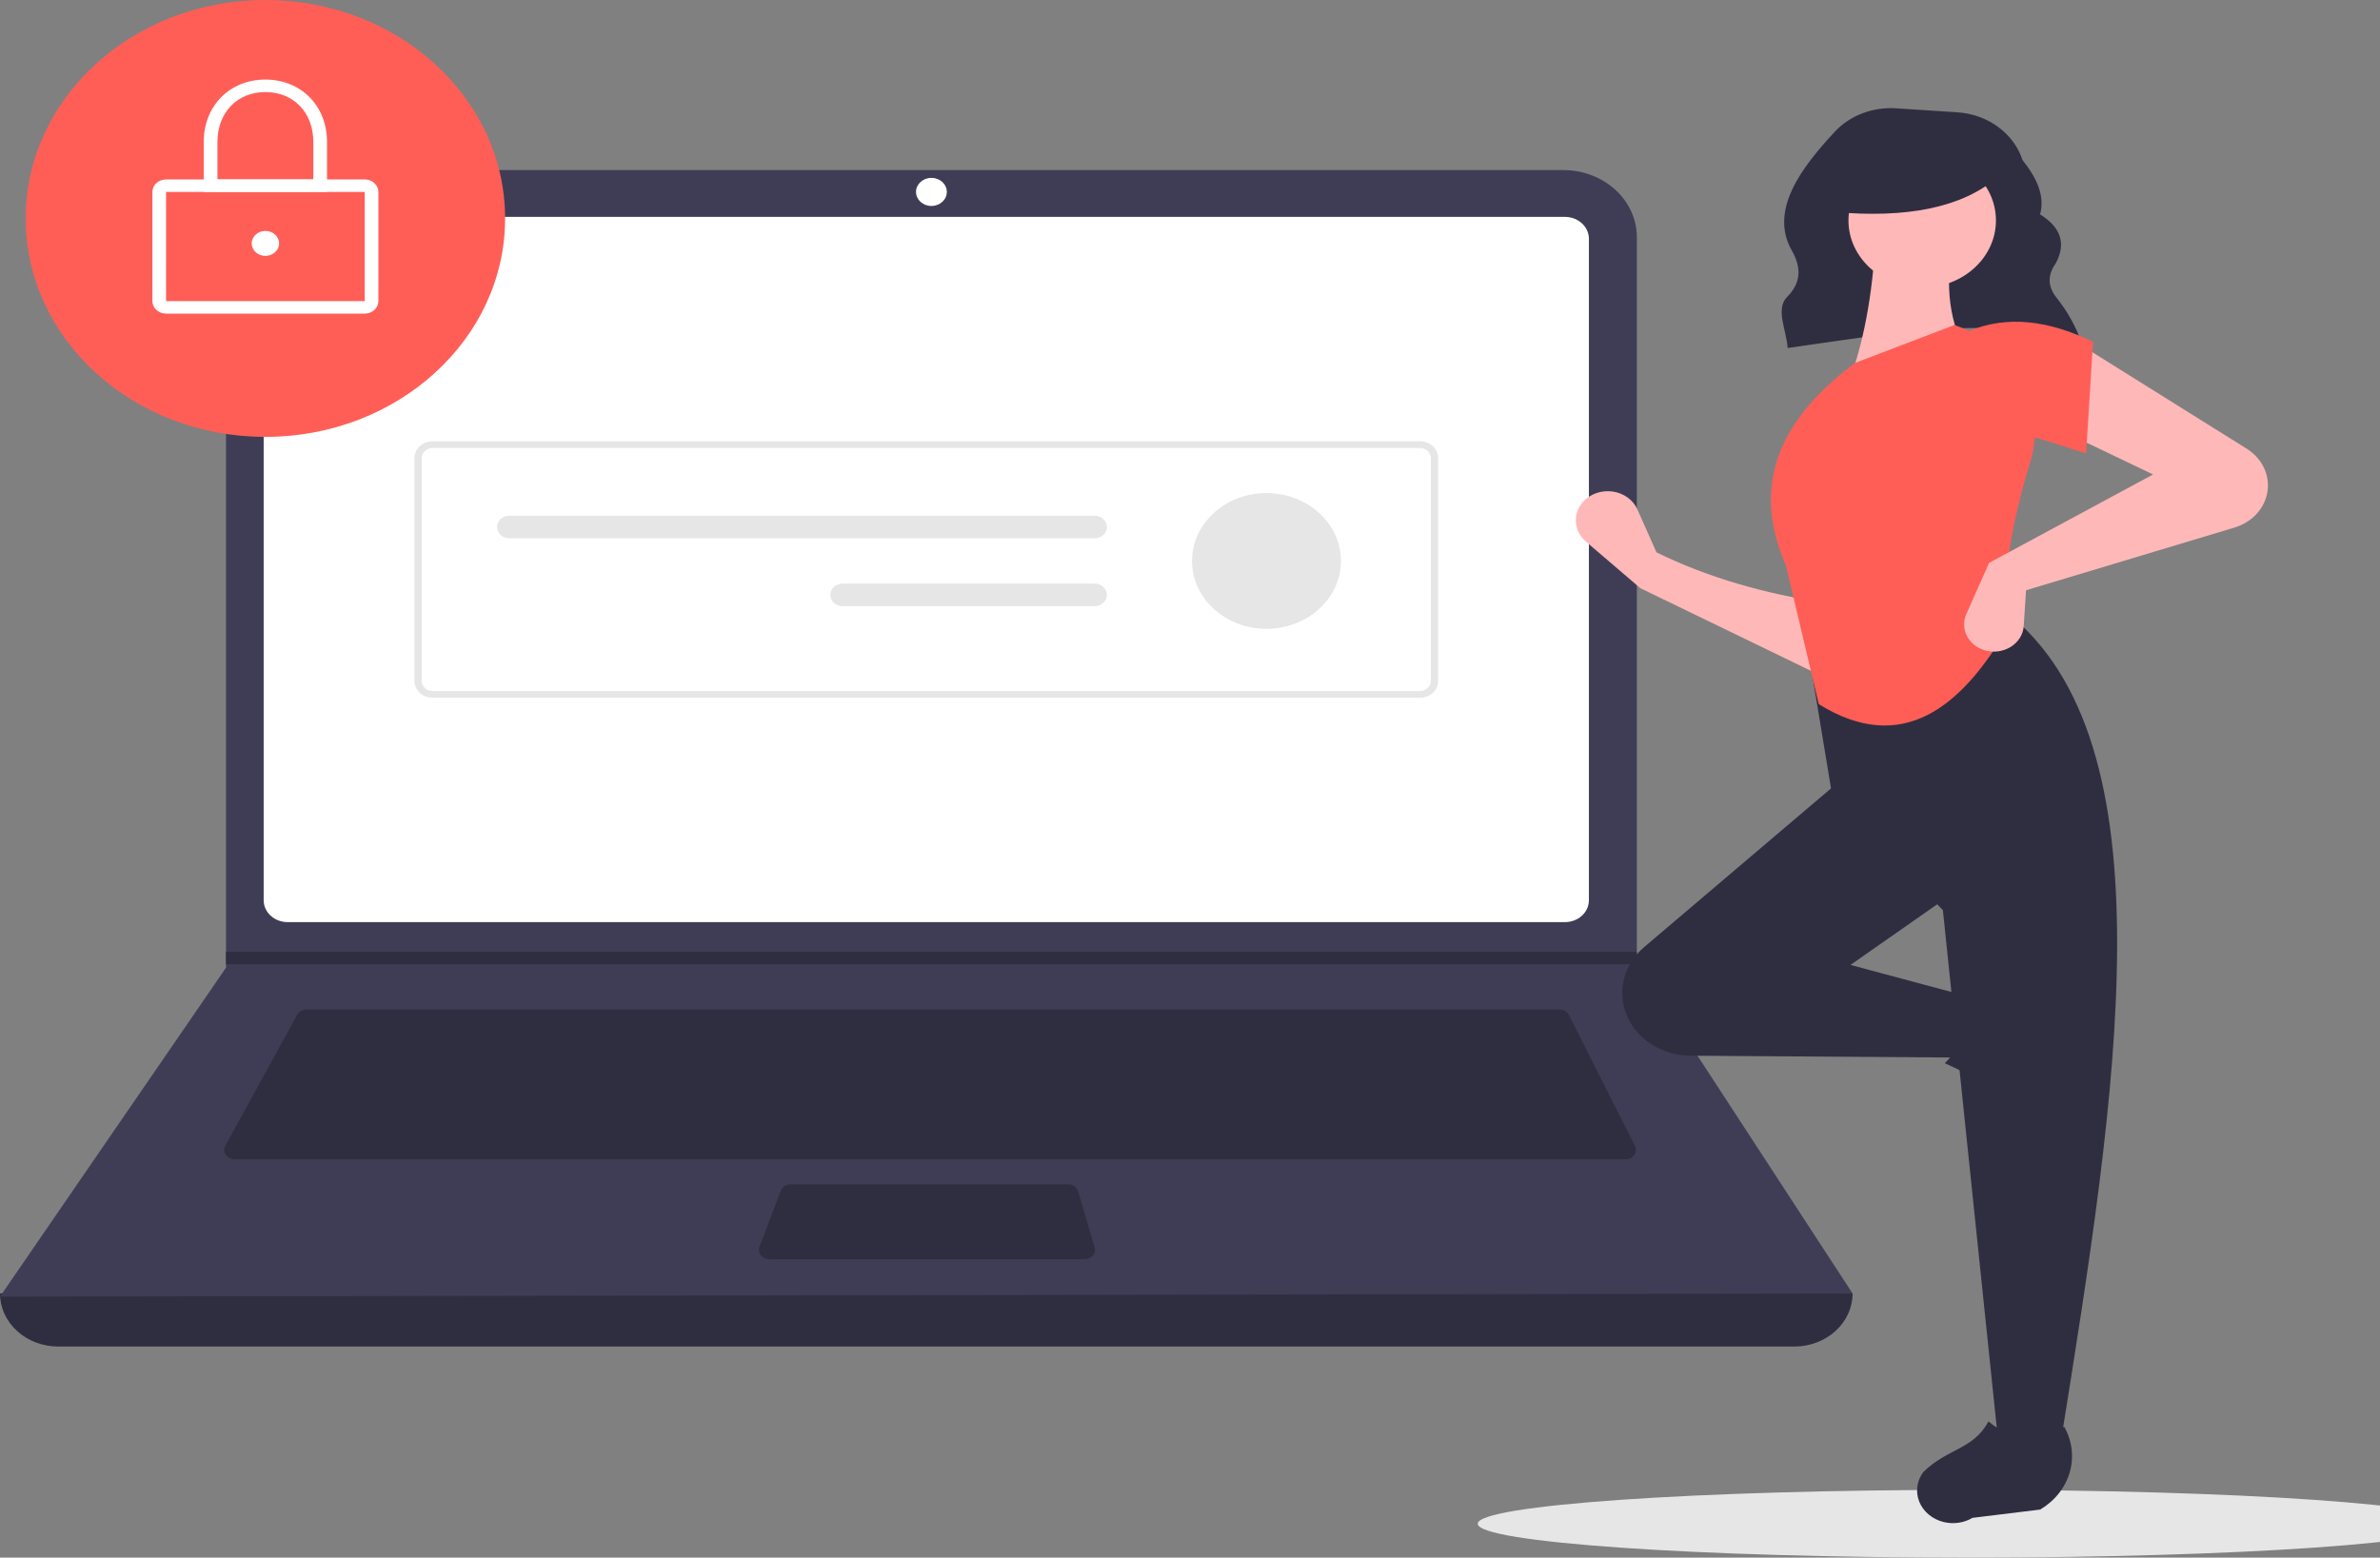 <svg width="776" height="508" viewBox="0 0 776 508" fill="none" xmlns="http://www.w3.org/2000/svg">
<rect x="0" y="0" width="776" height="508" fill="#808080" stroke="none"/>
<g clip-path="url(#clip0)">
<path d="M641.406 508C553.265 508 481.812 503.053 481.812 496.951C481.812 490.849 553.265 485.902 641.406 485.902C729.547 485.902 801 490.849 801 496.951C801 503.053 729.547 508 641.406 508Z" fill="#E6E6E6"/>
<path d="M679.009 112.716C651.235 101.948 616.642 108.771 582.858 113.506C582.544 107.772 578.733 100.793 582.725 96.792C587.574 91.931 587.128 86.825 584.21 81.688C576.747 68.554 587.439 54.578 598.234 42.958C600.667 40.344 603.742 38.291 607.209 36.965C610.677 35.638 614.438 35.076 618.189 35.323L638.186 36.625C643.052 36.942 647.696 38.606 651.496 41.394C655.297 44.183 658.072 47.963 659.451 52.228C664.226 58.148 666.782 64.051 665.173 69.924C672.325 74.379 673.526 79.757 670.313 85.82C667.587 89.637 667.616 93.353 670.437 96.966C674.14 101.572 676.977 106.708 678.831 112.163L679.009 112.716Z" fill="#2F2E41"/>
<path d="M18.981 439.158H585.052C590.086 439.158 594.914 437.335 598.473 434.09C602.033 430.846 604.033 426.445 604.033 421.856C398.832 400.117 197.488 400.117 -0 421.856C-0 426.445 2 430.846 5.559 434.09C9.119 437.335 13.947 439.158 18.981 439.158Z" fill="#2F2E41"/>
<path d="M-0 422.874L604.033 421.856L534.027 314.484L533.692 313.975V77.338C533.693 74.466 533.072 71.622 531.867 68.968C530.661 66.315 528.894 63.904 526.665 61.873C524.437 59.842 521.792 58.231 518.881 57.132C515.97 56.032 512.85 55.467 509.699 55.467H97.683C94.532 55.467 91.412 56.032 88.501 57.132C85.59 58.231 82.945 59.842 80.717 61.873C78.489 63.904 76.721 66.315 75.516 68.968C74.31 71.622 73.689 74.466 73.69 77.338V315.603L-0 422.874Z" fill="#3F3D56"/>
<path d="M510.246 70.733C512.318 70.736 514.305 71.487 515.77 72.822C517.235 74.158 518.059 75.969 518.062 77.858V293.62C518.059 295.509 517.235 297.32 515.77 298.655C514.305 299.991 512.318 300.742 510.246 300.744H93.787C91.715 300.742 89.728 299.991 88.263 298.655C86.798 297.319 85.974 295.509 85.971 293.62V77.858C85.974 75.969 86.798 74.158 88.263 72.823C89.728 71.487 91.715 70.736 93.787 70.733H510.246Z" fill="white"/>
<path d="M508.501 329.241C509.141 329.242 509.768 329.41 510.307 329.725C510.846 330.04 511.275 330.489 511.544 331.018L533.115 373.764C533.35 374.229 533.452 374.74 533.413 375.251C533.375 375.762 533.195 376.256 532.892 376.687C532.589 377.118 532.172 377.473 531.679 377.719C531.187 377.964 530.634 378.093 530.072 378.093H76.45C75.879 378.093 75.317 377.96 74.818 377.707C74.32 377.453 73.9 377.088 73.6 376.645C73.3 376.202 73.129 375.697 73.104 375.177C73.078 374.657 73.199 374.14 73.454 373.674L96.901 330.929C97.178 330.421 97.605 329.993 98.134 329.695C98.663 329.397 99.274 329.24 99.896 329.241H508.501Z" fill="#2F2E41"/>
<path d="M303.691 67.171C300.916 67.171 298.667 65.121 298.667 62.591C298.667 60.062 300.916 58.012 303.691 58.012C306.466 58.012 308.715 60.062 308.715 62.591C308.715 65.121 306.466 67.171 303.691 67.171Z" fill="white"/>
<path d="M348.278 386.235C349.015 386.236 349.73 386.457 350.315 386.866C350.899 387.274 351.32 387.846 351.512 388.494L356.923 406.814C357.057 407.266 357.075 407.741 356.975 408.2C356.875 408.66 356.661 409.093 356.348 409.465C356.035 409.837 355.633 410.138 355.172 410.346C354.711 410.553 354.203 410.661 353.689 410.661H250.787C250.253 410.661 249.727 410.545 249.253 410.321C248.778 410.098 248.369 409.775 248.059 409.379C247.75 408.982 247.548 408.524 247.473 408.042C247.397 407.56 247.448 407.069 247.623 406.609L254.58 388.289C254.808 387.69 255.235 387.17 255.802 386.801C256.37 386.433 257.049 386.235 257.745 386.235H348.278Z" fill="#2F2E41"/>
<path d="M73.69 310.413V314.484H534.028L533.681 313.975V310.413H73.69Z" fill="#2F2E41"/>
<path d="M86.53 142.485C43.365 142.485 8.374 110.588 8.374 71.242C8.374 31.896 43.365 0 86.53 0C129.694 0 164.686 31.896 164.686 71.242C164.686 110.588 129.694 142.485 86.53 142.485Z" fill="#FF5E57"/>
<path d="M54.151 102.284H118.908C120.093 102.283 121.228 101.853 122.065 101.09C122.902 100.327 123.373 99.292 123.375 98.213V62.592C123.373 61.512 122.902 60.477 122.065 59.714C121.228 58.951 120.093 58.522 118.908 58.52H54.151C52.967 58.522 51.831 58.951 50.994 59.714C50.157 60.477 49.686 61.512 49.685 62.592V98.213C49.686 99.292 50.157 100.327 50.994 101.09C51.831 101.853 52.967 102.283 54.151 102.284ZM118.908 62.592V98.213H54.148L54.151 62.592L118.908 62.592Z" fill="white"/>
<path d="M66.433 62.591H106.627V46.307C106.627 34.513 98.175 25.953 86.53 25.953C74.885 25.953 66.433 34.513 66.433 46.307L66.433 62.591ZM102.161 58.52H70.898V46.307C70.898 36.72 77.326 30.023 86.53 30.023C95.733 30.023 102.161 36.72 102.161 46.307L102.161 58.52Z" fill="white"/>
<path d="M86.529 83.455C84.063 83.455 82.064 81.633 82.064 79.384C82.064 77.136 84.063 75.313 86.529 75.313C88.996 75.313 90.996 77.136 90.996 79.384C90.996 81.633 88.996 83.455 86.529 83.455Z" fill="white"/>
<path d="M141.089 227.56H462.944C464.524 227.558 466.039 226.985 467.156 225.967C468.273 224.948 468.902 223.567 468.904 222.127V149.351C468.902 147.91 468.273 146.529 467.156 145.511C466.039 144.492 464.524 143.919 462.944 143.918H141.089C139.509 143.919 137.994 144.492 136.877 145.511C135.759 146.529 135.131 147.91 135.129 149.351V222.127C135.131 223.567 135.759 224.948 136.877 225.967C137.994 226.985 139.509 227.558 141.089 227.56ZM462.944 146.091C463.892 146.092 464.801 146.436 465.471 147.047C466.142 147.658 466.519 148.487 466.52 149.351V222.127C466.519 222.991 466.142 223.82 465.471 224.431C464.801 225.042 463.892 225.386 462.944 225.387H141.089C140.141 225.386 139.232 225.042 138.562 224.431C137.891 223.82 137.514 222.991 137.513 222.127V149.351C137.514 148.486 137.891 147.658 138.562 147.047C139.232 146.436 140.141 146.092 141.089 146.091L462.944 146.091Z" fill="#E6E6E6"/>
<path d="M412.934 205.078C399.525 205.078 388.655 195.169 388.655 182.946C388.655 170.724 399.525 160.815 412.934 160.815C426.343 160.815 437.213 170.724 437.213 182.946C437.213 195.169 426.343 205.078 412.934 205.078Z" fill="#E6E6E6"/>
<path d="M356.861 168.192C357.393 168.191 357.92 168.286 358.412 168.471C358.903 168.656 359.35 168.928 359.727 169.271C360.103 169.613 360.402 170.02 360.605 170.468C360.809 170.916 360.914 171.396 360.914 171.881C360.914 172.366 360.809 172.846 360.605 173.294C360.402 173.742 360.103 174.148 359.727 174.491C359.35 174.834 358.903 175.105 358.412 175.29C357.92 175.475 357.393 175.57 356.861 175.569H166.098C165.025 175.569 163.996 175.181 163.237 174.489C162.478 173.797 162.052 172.859 162.052 171.881C162.052 170.903 162.478 169.964 163.237 169.273C163.996 168.581 165.025 168.192 166.098 168.192H356.861Z" fill="#E6E6E6"/>
<path d="M356.861 190.323C357.934 190.323 358.964 190.712 359.723 191.404C360.481 192.096 360.908 193.034 360.908 194.012C360.908 194.99 360.481 195.928 359.723 196.62C358.964 197.312 357.934 197.701 356.861 197.701H274.775C273.702 197.701 272.673 197.312 271.914 196.62C271.155 195.928 270.729 194.99 270.729 194.012C270.729 193.034 271.155 192.096 271.914 191.404C272.673 190.712 273.702 190.323 274.775 190.323H356.861Z" fill="#E6E6E6"/>
<path d="M534.82 191.816L594.317 220.649L595.07 196.621C575.651 193.666 557.175 188.521 540.092 180.145L533.869 166.131C533.191 164.604 532.089 163.264 530.671 162.243C529.253 161.221 527.568 160.553 525.782 160.305C523.995 160.056 522.169 160.235 520.481 160.824C518.793 161.414 517.303 162.393 516.156 163.666C514.477 165.528 513.638 167.902 513.809 170.308C513.979 172.713 515.146 174.969 517.073 176.619L534.82 191.816Z" fill="#FFB8B8"/>
<path d="M680.195 358.289C680.629 356.838 680.721 355.32 680.466 353.834C680.21 352.348 679.612 350.928 678.711 349.668L665.641 331.385C662.55 327.06 657.807 323.936 652.331 322.62C646.856 321.303 641.04 321.887 636.01 324.259C641.503 332.782 640.737 340.258 634.113 346.756C644.397 351.332 653.901 357.238 662.331 364.291C663.87 365.247 665.638 365.855 667.486 366.062C669.335 366.27 671.212 366.072 672.959 365.485C674.707 364.898 676.276 363.938 677.534 362.687C678.793 361.435 679.705 359.927 680.195 358.289Z" fill="#2F2E41"/>
<path d="M532.11 334.383C534.087 337.388 536.879 339.878 540.217 341.616C543.555 343.354 547.327 344.281 551.171 344.308L637.998 344.907L641.764 324.998L603.354 314.701L635.739 292.046L600.342 254.288L536.05 308.91C532.292 312.103 529.85 316.374 529.133 321.011C528.416 325.647 529.467 330.368 532.11 334.383Z" fill="#2F2E41"/>
<path d="M651.555 470.539H671.889C690.147 356.461 708.731 242.065 653.814 199.367L589.045 208.978L597.329 259.094L633.48 296.852L651.555 470.539Z" fill="#2F2E41"/>
<path d="M633.68 496.38C635.271 496.776 636.937 496.86 638.567 496.627C640.197 496.394 641.755 495.849 643.137 495.028L665.216 492.323C669.961 489.505 673.388 485.182 674.833 480.191C676.277 475.2 675.637 469.898 673.035 465.314C663.685 470.32 655.483 469.622 648.355 463.583C643.319 472.852 635.021 472.287 627.097 480.096C626.047 481.499 625.381 483.11 625.153 484.795C624.925 486.481 625.142 488.191 625.786 489.784C626.43 491.377 627.483 492.807 628.856 493.955C630.229 495.102 631.883 495.934 633.68 496.38Z" fill="#2F2E41"/>
<path d="M603.354 123.165L641.011 114.926C634.757 103.257 634.242 90.273 637.245 76.482L611.639 75.795C610.837 92.945 608.409 108.966 603.354 123.165Z" fill="#FFB8B8"/>
<path d="M593.005 229.649C620.418 246.676 639.786 230.231 654.567 204.859C652.513 189.334 655.839 170.755 661.998 150.567C664.737 141.663 663.715 132.146 659.132 123.895C654.549 115.645 646.74 109.26 637.245 106.002L604.861 118.359C577.362 138.791 571.95 160.922 582.267 184.264L593.005 229.649Z" fill="#FF5E57"/>
<path d="M671.889 140.327L702.014 154.744L648.542 183.578L641.102 200.307C640.605 201.423 640.363 202.621 640.391 203.825C640.418 205.03 640.715 206.217 641.262 207.313C641.809 208.41 642.596 209.394 643.573 210.205C644.551 211.015 645.7 211.636 646.95 212.029C648.37 212.475 649.885 212.616 651.375 212.44C652.865 212.264 654.29 211.775 655.538 211.013C656.787 210.251 657.825 209.236 658.571 208.048C659.317 206.859 659.752 205.529 659.84 204.162L660.592 192.502L728.555 172.058C730.845 171.37 732.933 170.215 734.66 168.682C736.388 167.148 737.71 165.277 738.527 163.209C739.718 160.194 739.778 156.905 738.699 153.856C737.621 150.807 735.463 148.169 732.565 146.357L677.914 112.181L671.889 140.327Z" fill="#FFB8B8"/>
<path d="M641.764 143.073C654.328 138.054 665.753 143.507 680.174 147.879L682.433 111.494C668.114 104.537 654.462 102.662 641.764 108.062L641.764 143.073Z" fill="#FF5E57"/>
<path d="M626.735 93.818C613.456 93.818 602.692 84.006 602.692 71.903C602.692 59.799 613.456 49.987 626.735 49.987C640.013 49.987 650.777 59.799 650.777 71.903C650.777 84.006 640.013 93.818 626.735 93.818Z" fill="#FFB8B8"/>
<path d="M597.972 69.138C621.776 71.263 639.914 67.714 651.507 57.61V49.473H599.992L597.972 69.138Z" fill="#2F2E41"/>
</g>
<defs>
<clipPath id="clip0">
<rect width="801" height="508" fill="white" transform="matrix(-1 0 0 1 801 0)"/>
</clipPath>
</defs>
</svg>
